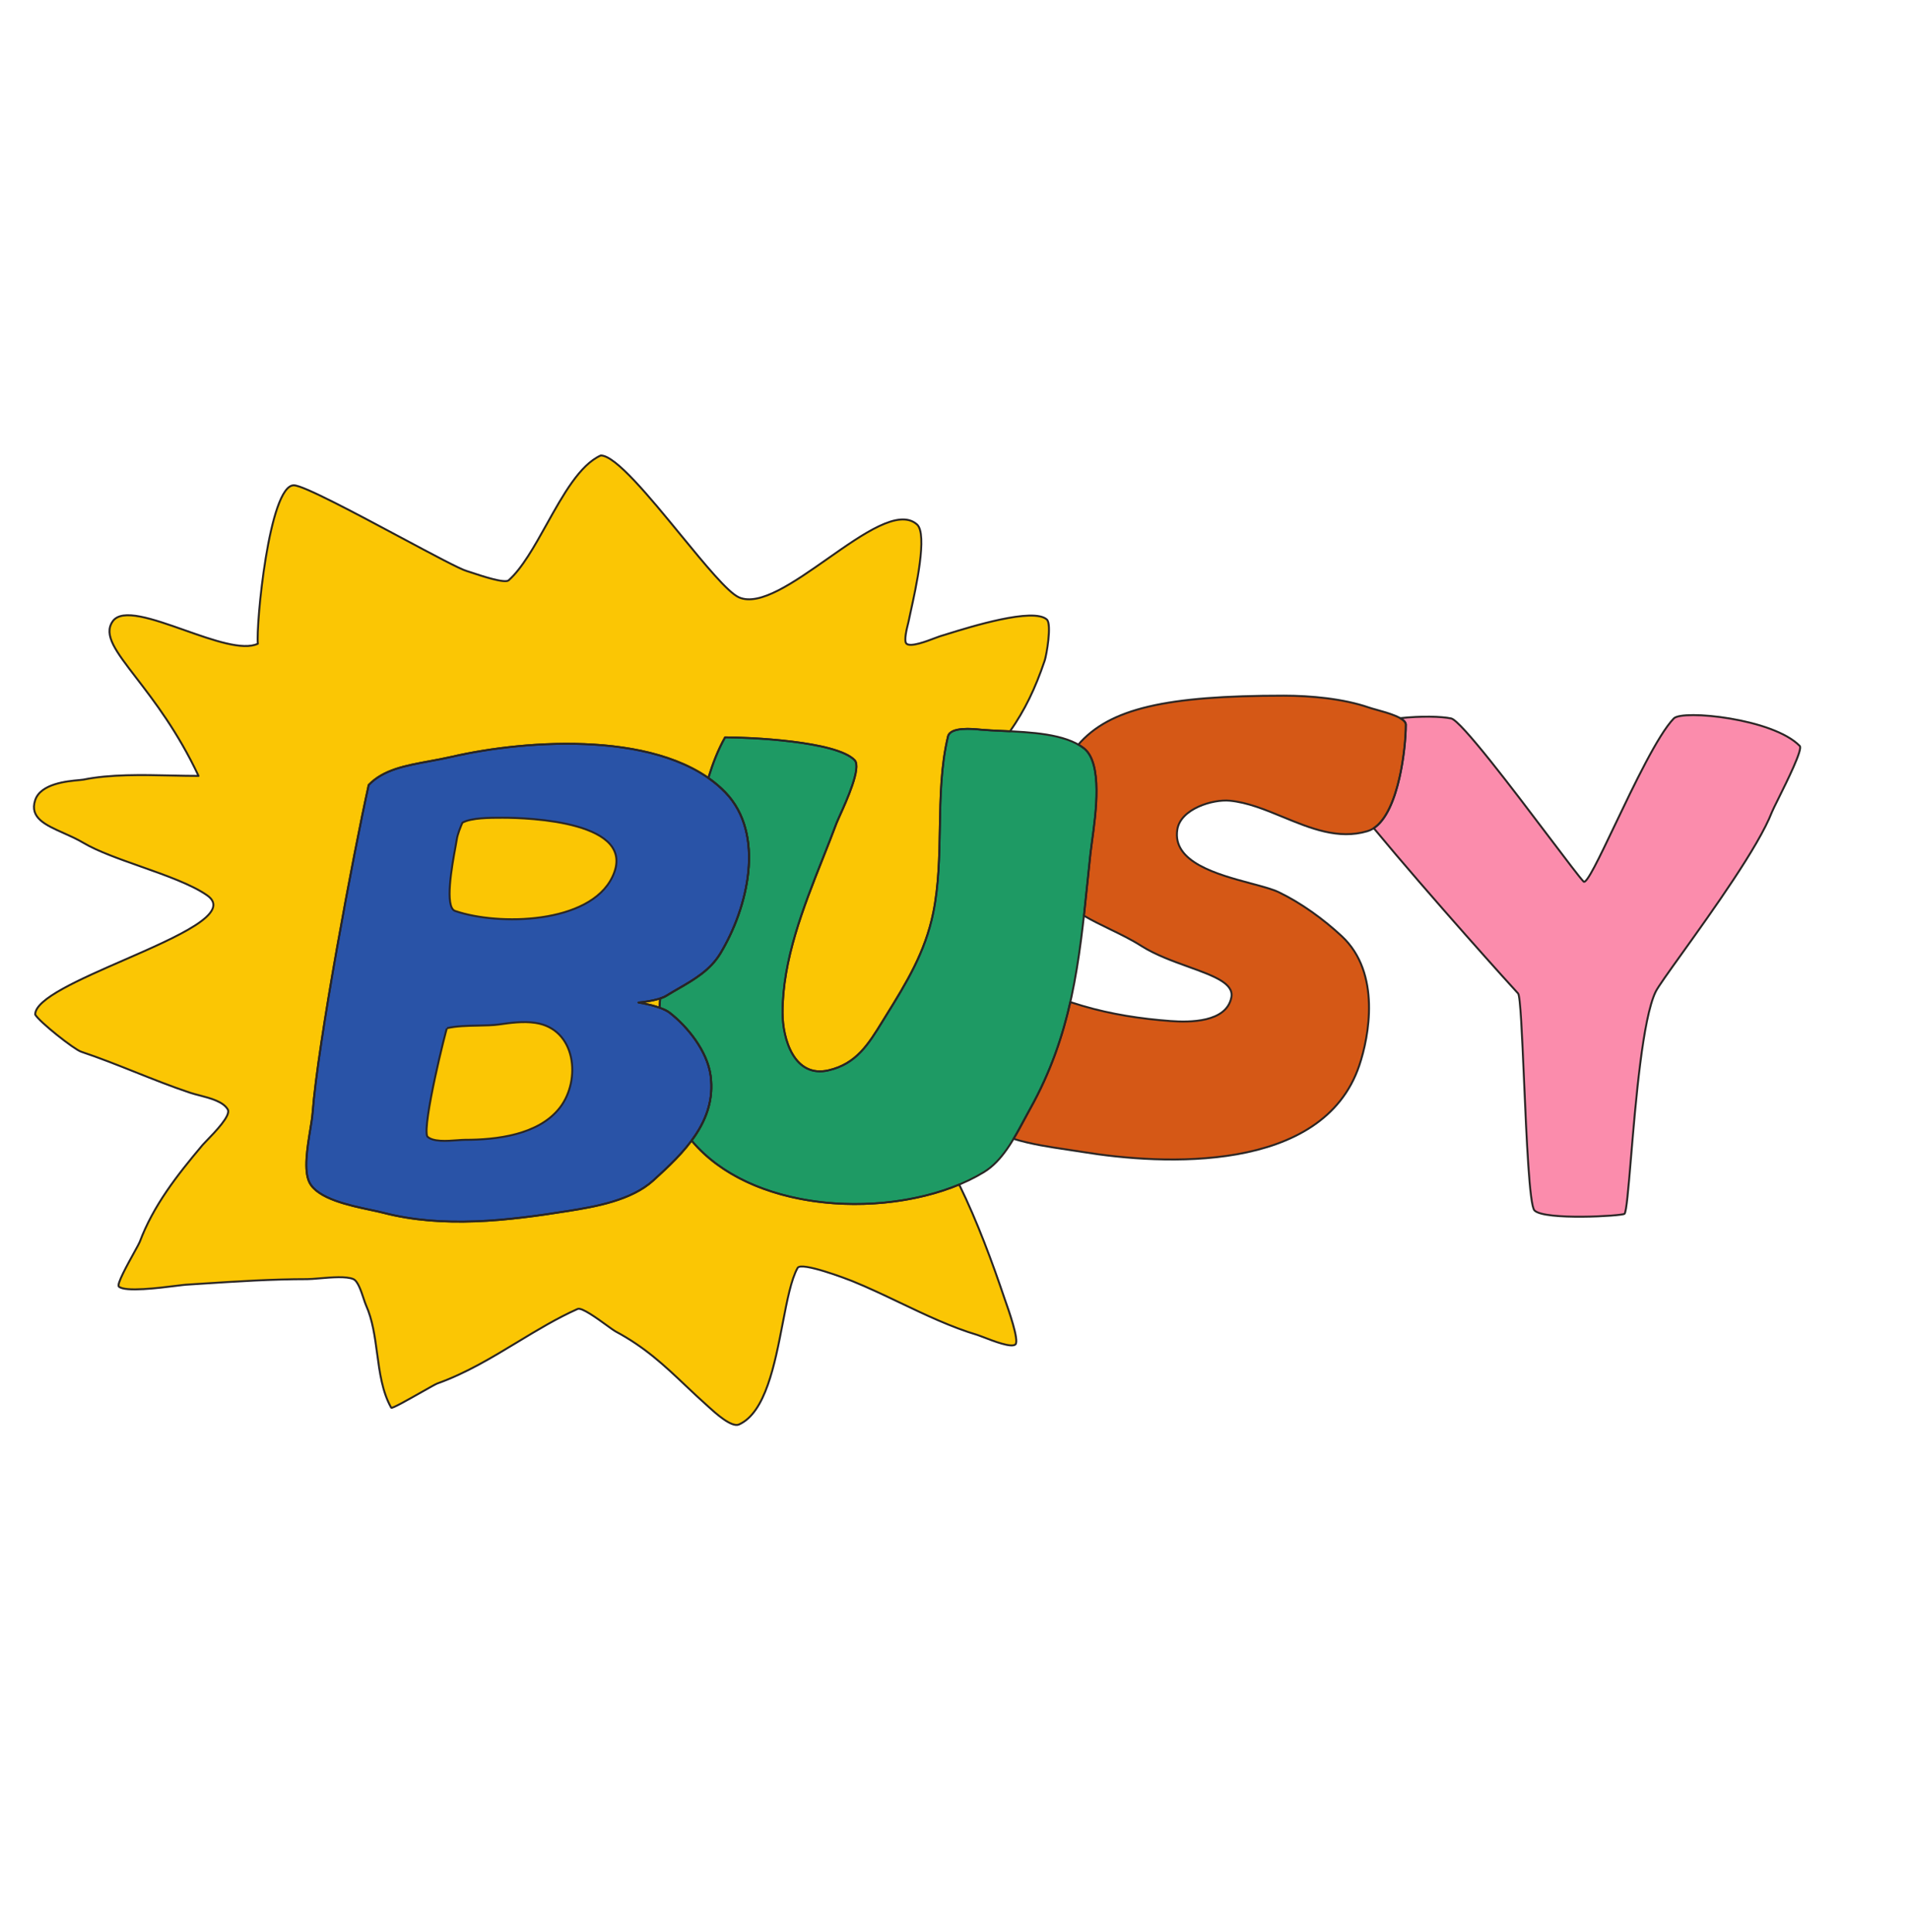 <svg width="608" height="615" viewBox="0 0 608 615" fill="none" xmlns="http://www.w3.org/2000/svg">
<path d="M117.37 249.887C112.599 271.279 101.138 332.324 99.509 354.232C99.402 355.688 99.087 357.613 98.739 359.747C97.815 365.425 96.647 372.59 98.465 376.354C100.999 381.587 111.199 383.748 118.023 385.191C119.526 385.511 120.868 385.794 121.924 386.069C141.116 391.052 161.574 388.596 180.837 385.523C189.673 384.119 200.956 382.145 207.944 375.815C217.656 367.018 228.2 356.891 226.194 342.361C225.132 334.657 218.922 326.867 213.158 322.392C210.39 320.247 203.258 319.155 203.258 319.155C203.258 319.155 209.529 318.611 212.115 316.998C213.349 316.231 214.611 315.501 215.876 314.772C220.981 311.822 226.084 308.874 229.321 303.505C238.105 288.958 243.753 265.559 230.884 252.247C211.62 232.31 167.72 235.408 143.822 240.918C141.39 241.476 138.993 241.917 136.668 242.345C128.965 243.762 122.058 245.031 117.37 249.887Z" fill="#2953A7"/>
<path d="M225.487 247.663C226.855 243.165 228.519 238.791 230.807 234.73C238.332 234.73 266.197 235.908 272.052 241.999C274.285 244.311 269.452 254.981 267.257 259.822C266.799 260.832 266.456 261.591 266.318 261.964C264.91 265.707 263.461 269.435 261.973 273.147C255.711 288.938 249.112 305.578 249.112 322.396C249.112 330.879 252.884 343.236 263.71 340.743C272.583 338.706 276.425 332.461 280.921 325.157L281.956 323.48C288.533 312.894 294.518 303.13 297.075 290.563C298.848 281.851 299.011 272.691 299.175 263.555C299.351 253.624 299.527 243.721 301.769 234.445C302.539 231.259 309.955 232.071 312.194 232.288C314.211 232.477 316.564 232.581 319.091 232.694C328.002 233.09 339.06 233.579 345.038 238.219C351.049 242.897 348.85 258.891 347.616 267.868C347.409 269.36 347.231 270.658 347.122 271.679C346.819 274.519 346.524 277.361 346.234 280.203C343.577 306.158 341.214 329.237 327.832 353.154C327.218 354.253 326.602 355.403 325.971 356.577C322.666 362.75 318.996 369.605 313.238 373.119C288.48 388.24 240.772 387.815 220.153 363.109C224.525 357.207 227.315 350.47 226.195 342.361C225.133 334.657 218.923 326.867 213.159 322.392C212.356 321.77 211.189 321.237 209.935 320.795C209.993 319.819 210.064 318.839 210.143 317.861C210.899 317.615 211.584 317.33 212.115 316.998C213.35 316.231 214.614 315.502 215.877 314.772C220.982 311.822 226.085 308.874 229.322 303.505C238.105 288.958 243.756 265.559 230.884 252.247C229.234 250.548 227.427 249.013 225.487 247.663Z" fill="#1E9A64"/>
<path d="M438.165 225.951C441.833 226.968 447.514 228.545 447.514 230.681C447.514 238.946 444.845 261.814 435.24 264.62C426.027 267.345 417.161 263.696 408.413 260.094C402.729 257.755 397.095 255.436 391.448 254.899C386.086 254.397 375.835 257.441 374.769 264.075C373.089 274.516 387.553 278.388 398.258 281.254C401.896 282.228 405.102 283.085 407.09 284.046C414.167 287.462 421.273 292.601 427.12 298.04C439.707 309.761 435.769 330.075 432.693 339.191C421.054 373.683 370.071 370.892 344.537 366.715C343.021 366.467 341.436 366.231 339.807 365.989C334.296 365.173 328.273 364.279 322.647 362.551C323.803 360.587 324.911 358.596 325.971 356.577L325.973 356.573C326.601 355.401 327.217 354.251 327.831 353.154C334.231 341.715 338.11 330.466 340.707 319.005L341.874 319.372C342.818 319.669 343.714 319.952 344.537 320.196C353.706 322.91 363.199 324.351 372.687 325.052C378.536 325.487 390.413 325.573 391.975 317.5C392.843 313.021 386.211 310.625 378.301 307.767C373.279 305.953 367.742 303.952 363.28 301.115C360.136 299.114 356.703 297.449 353.296 295.795C350.465 294.421 347.652 293.056 345.04 291.516C345.455 287.8 345.842 284.032 346.233 280.203C346.521 277.396 346.813 274.557 347.121 271.679C347.23 270.658 347.409 269.36 347.613 267.868C348.85 258.891 351.049 242.897 345.038 238.219C344.472 237.783 343.876 237.387 343.256 237.036C353.231 225.537 371.216 221.464 408.659 221.464C417.209 221.464 427.572 222.415 435.769 225.244C436.313 225.439 437.164 225.675 438.165 225.951Z" fill="#D55816"/>
<path d="M437.306 263.651C455.104 285.18 481.799 314.759 483.244 316.262C483.974 317.018 484.521 329.644 485.137 343.904C485.94 362.416 486.86 383.684 488.455 385.332C491.59 388.557 516.461 387.104 517.124 386.411C517.738 385.769 518.358 378.391 519.185 368.537C520.695 350.542 522.896 324.29 527.032 315.723C527.756 314.226 531.071 309.601 535.469 303.462C545.061 290.077 559.803 269.503 564.047 258.526C564.254 257.984 565.03 256.42 566.046 254.372C568.976 248.464 573.907 238.528 572.91 237.478C564.424 228.715 535.546 225.877 532.808 228.719C527.75 233.952 520.178 249.83 514.051 262.677C509.056 273.15 505.023 281.609 504.092 280.647C502.872 279.382 498.639 273.784 493.282 266.699C481.763 251.47 465.053 229.375 461.934 228.719C458.859 228.073 452.5 227.905 445.72 228.622C446.803 229.239 447.514 229.924 447.514 230.681C447.514 238.319 445.234 258.433 437.306 263.651Z" fill="#FB8CAC"/>
<path d="M149.945 182.229C153.191 183.316 160.702 185.821 161.908 184.749C166.217 180.913 170.086 173.97 174.032 166.893C179.246 157.537 184.591 147.951 191.246 144.999C195.952 144.999 206.703 158.115 216.652 170.249C224.419 179.724 231.696 188.6 235.223 190.169C241.801 193.067 252.703 185.413 263.458 177.861C274.901 169.827 286.175 161.912 291.892 166.95C295.338 170.021 291.542 187.233 289.86 194.851V194.857C289.572 196.163 289.345 197.186 289.229 197.809C289.207 197.924 289.146 198.166 289.065 198.492C288.642 200.175 287.649 204.113 288.565 204.929C289.884 206.099 294.967 204.156 297.713 203.104C298.39 202.846 298.925 202.641 299.227 202.551C299.931 202.339 300.633 202.123 301.335 201.903L301.343 201.901C309.072 199.498 328.877 193.344 333.228 197.215C334.884 198.711 333.103 208.674 332.563 210.269C329.517 219.301 326.242 226.011 321.522 232.805L319.094 232.694H319.09C316.563 232.581 314.21 232.477 312.193 232.288L312.015 232.272C309.585 232.032 302.52 231.339 301.768 234.445C299.527 243.721 299.35 253.624 299.174 263.555C299.01 272.691 298.848 281.851 297.075 290.563C294.517 303.13 288.532 312.894 281.956 323.48C281.605 324.044 281.26 324.604 280.92 325.157C276.425 332.461 272.582 338.706 263.71 340.743C252.883 343.236 249.111 330.879 249.111 322.396C249.111 305.578 255.71 288.938 261.973 273.147C263.472 269.366 264.952 265.635 266.318 261.964C266.456 261.591 266.798 260.832 267.256 259.822C269.451 254.982 274.285 244.311 272.051 241.999C266.196 235.908 238.332 234.73 230.807 234.73C228.519 238.791 226.855 243.165 225.487 247.663C226.269 248.212 227.027 248.784 227.761 249.383C228.857 250.274 229.9 251.23 230.884 252.247C243.753 265.56 238.105 288.958 229.321 303.505C226.084 308.874 220.981 311.822 215.876 314.772C214.612 315.502 213.349 316.231 212.115 316.998C211.59 317.326 210.911 317.609 210.165 317.853L210.143 317.861C210.063 318.838 209.994 319.816 209.934 320.795C206.857 319.706 203.258 319.155 203.258 319.155C203.258 319.155 207.241 318.81 210.165 317.853C210.911 317.609 211.59 317.326 212.115 316.998C213.349 316.231 214.612 315.502 215.876 314.772C220.981 311.822 226.084 308.874 229.321 303.505C238.105 288.958 243.753 265.56 230.884 252.247C229.9 251.23 228.857 250.274 227.761 249.383C207.21 232.63 166.505 235.689 143.822 240.919C141.39 241.476 138.993 241.917 136.668 242.345C128.965 243.762 122.056 245.031 117.368 249.887C112.599 271.279 101.138 332.324 99.509 354.232C99.402 355.686 99.088 357.613 98.739 359.747C97.815 365.425 96.647 372.59 98.465 376.354C100.999 381.587 111.201 383.748 118.023 385.191C119.526 385.511 120.868 385.794 121.926 386.069C141.116 391.052 161.574 388.596 180.837 385.523C189.673 384.119 200.956 382.145 207.944 375.815C212.834 371.385 217.935 366.618 221.539 361.122C221.099 361.795 220.635 362.457 220.152 363.109C238.751 385.392 279.386 387.922 305.339 377.11C311.138 388.931 315.91 401.932 319.897 413.762L320.053 414.203C320.898 416.583 324.538 426.823 323.231 428.002C321.948 429.141 316.247 426.929 313.069 425.697C312.244 425.378 311.592 425.123 311.229 425.013C302.873 422.534 294.63 418.602 286.451 414.701C281.358 412.272 276.283 409.853 271.222 407.803C269.824 407.239 255.062 401.569 253.892 403.652C251.856 407.274 250.569 413.941 249.152 421.278C246.613 434.432 243.656 449.738 235.223 453.491C232.882 454.537 227.647 449.766 225.675 447.971L225.673 447.969L225.669 447.964L225.219 447.556C222.847 445.428 220.509 443.261 218.205 441.058C211.476 434.689 205.329 428.869 195.885 423.826C195.455 423.596 194.481 422.891 193.263 422.005C190.065 419.685 185.17 416.136 183.883 416.706C177.337 419.619 171.069 423.416 164.743 427.243C156.564 432.196 148.293 437.204 139.197 440.437C138.723 440.607 136.644 441.786 134.193 443.174C130.012 445.543 124.749 448.526 124.532 448.155C121.683 443.087 120.864 436.985 120.045 430.884C119.326 425.523 118.606 420.166 116.511 415.521C116.292 415.035 116.043 414.279 115.757 413.414C114.968 411.03 113.909 407.825 112.5 407.215C110.295 406.231 105.437 406.645 101.659 406.966C100.121 407.098 98.761 407.215 97.833 407.215C86.587 407.215 75.252 407.948 64.026 408.676L59.162 408.988C58.643 409.023 57.587 409.154 56.207 409.326L56.191 409.328C50.626 410.025 39.836 411.374 37.83 409.586C37.076 408.916 40.484 402.739 42.714 398.699C43.622 397.055 44.335 395.763 44.491 395.341C48.782 383.881 56.292 374.222 64.496 364.49C64.731 364.212 65.202 363.728 65.803 363.109C68.432 360.401 73.566 355.114 72.518 353.22C71.101 350.696 66.945 349.614 63.453 348.703C62.467 348.46 61.489 348.185 60.52 347.879C54.639 345.915 48.899 343.63 43.16 341.344C37.438 339.064 31.717 336.787 25.85 334.825C23.558 334.066 12.5 325.292 11.199 322.976C11.199 317.98 25.264 311.838 39.39 305.668C56.645 298.132 73.985 290.557 65.873 284.989C60.923 281.562 52.78 278.682 44.785 275.855C37.87 273.409 31.064 271.002 26.537 268.315C24.551 267.13 22.366 266.154 20.274 265.221C14.456 262.626 9.351 260.348 11.199 254.727C12.934 249.451 21.488 248.684 25.116 248.358C25.777 248.299 26.271 248.253 26.535 248.2C35.023 246.458 45.265 246.681 54.681 246.888C57.63 246.952 60.496 247.013 63.201 247.013C56.659 233.073 49.067 223.196 43.387 215.808C36.865 207.323 32.864 202.118 35.868 197.809C38.819 193.576 48.658 197.051 58.781 200.624C67.952 203.863 77.356 207.182 82.08 204.929C81.439 199.215 85.626 154.495 93.534 154.495C96.526 154.495 113.408 163.521 127.775 171.202C137.752 176.536 146.516 181.22 148.569 181.784C148.783 181.842 149.272 182.006 149.945 182.229Z" fill="#FBC604"/>
<path d="M152.168 326.5C154.579 326.452 156.89 326.409 158.764 326.147C162.623 325.606 166.535 325.056 170.412 325.632C183.417 327.553 185.012 343.838 178.229 352.612C171.447 361.384 157.846 362.86 147.991 362.86C147.371 362.86 146.538 362.924 145.595 362.994C142.332 363.24 137.742 363.582 136.005 361.782C134.392 358.002 142.121 327.141 142.286 327.328C145.153 326.637 148.763 326.565 152.168 326.5Z" fill="#FBC604"/>
<path d="M147.186 261.908C149.973 260.328 155.962 260.328 159.968 260.328C168.109 260.328 203.467 261.498 194.91 279.214C187.685 294.177 158.657 294.761 144.864 290.003C141.451 288.847 143.903 275.516 144.985 269.639C145.174 268.614 145.322 267.814 145.389 267.347C145.628 265.604 146.55 263.403 147.186 261.908Z" fill="#FBC604"/>
<path d="M117.37 249.887C112.599 271.279 101.138 332.324 99.509 354.232C99.402 355.688 99.087 357.613 98.739 359.747C97.815 365.425 96.647 372.59 98.465 376.354C100.999 381.587 111.199 383.748 118.023 385.191C119.526 385.511 120.868 385.794 121.924 386.069C141.116 391.052 161.574 388.596 180.837 385.523C189.673 384.119 200.956 382.145 207.944 375.815C217.656 367.018 228.2 356.891 226.194 342.361C225.132 334.657 218.922 326.867 213.158 322.392C210.39 320.247 203.258 319.155 203.258 319.155C203.258 319.155 209.529 318.611 212.115 316.998C213.349 316.231 214.611 315.501 215.876 314.772C220.981 311.822 226.084 308.874 229.321 303.505C238.105 288.958 243.753 265.559 230.884 252.247C211.62 232.31 167.72 235.408 143.822 240.918C141.39 241.476 138.993 241.917 136.668 242.345C128.965 243.762 122.058 245.031 117.37 249.887Z" stroke="#292524" stroke-width="0.613" stroke-linecap="round" stroke-linejoin="round"/>
<path d="M225.487 247.663C226.855 243.165 228.519 238.791 230.807 234.73C238.332 234.73 266.197 235.908 272.052 241.999C274.285 244.311 269.452 254.981 267.257 259.822C266.799 260.832 266.456 261.591 266.318 261.964C264.91 265.707 263.461 269.435 261.973 273.147C255.711 288.938 249.112 305.578 249.112 322.396C249.112 330.879 252.884 343.236 263.71 340.743C272.583 338.706 276.425 332.461 280.921 325.157L281.956 323.48C288.533 312.894 294.518 303.13 297.075 290.563C298.848 281.851 299.011 272.691 299.175 263.555C299.351 253.624 299.527 243.721 301.769 234.445C302.539 231.259 309.955 232.071 312.194 232.288C314.211 232.477 316.564 232.581 319.091 232.694C328.002 233.09 339.06 233.579 345.038 238.219C351.049 242.897 348.85 258.891 347.616 267.868C347.409 269.36 347.231 270.658 347.122 271.679C346.819 274.519 346.524 277.361 346.234 280.203C343.577 306.158 341.214 329.237 327.832 353.154C327.218 354.253 326.602 355.403 325.971 356.577C322.666 362.75 318.996 369.605 313.238 373.119C288.48 388.24 240.772 387.815 220.153 363.109C224.525 357.207 227.315 350.47 226.195 342.361C225.133 334.657 218.923 326.867 213.159 322.392C212.356 321.77 211.189 321.237 209.935 320.795C209.993 319.819 210.064 318.839 210.143 317.861C210.899 317.615 211.584 317.33 212.115 316.998C213.35 316.231 214.614 315.502 215.877 314.772C220.982 311.822 226.085 308.874 229.322 303.505C238.105 288.958 243.756 265.559 230.884 252.247C229.234 250.548 227.427 249.013 225.487 247.663Z" stroke="#292524" stroke-width="0.613" stroke-linecap="round" stroke-linejoin="round"/>
<path d="M438.165 225.951C441.833 226.968 447.514 228.545 447.514 230.681C447.514 238.946 444.845 261.814 435.24 264.62C426.027 267.345 417.161 263.696 408.413 260.094C402.729 257.755 397.095 255.436 391.448 254.899C386.086 254.397 375.835 257.441 374.769 264.075C373.089 274.516 387.553 278.388 398.258 281.254C401.896 282.228 405.102 283.085 407.09 284.046C414.167 287.462 421.273 292.601 427.12 298.04C439.707 309.761 435.769 330.075 432.693 339.191C421.054 373.683 370.071 370.892 344.537 366.715C343.021 366.467 341.436 366.231 339.807 365.989C334.296 365.173 328.273 364.279 322.647 362.551C323.803 360.587 324.911 358.596 325.971 356.577L325.973 356.573C326.601 355.401 327.217 354.251 327.831 353.154C334.231 341.715 338.11 330.466 340.707 319.005L341.874 319.372C342.818 319.669 343.714 319.952 344.537 320.196C353.706 322.91 363.199 324.351 372.687 325.052C378.536 325.487 390.413 325.573 391.975 317.5C392.843 313.021 386.211 310.625 378.301 307.767C373.279 305.953 367.742 303.952 363.28 301.115C360.136 299.114 356.703 297.449 353.296 295.795C350.465 294.421 347.652 293.056 345.04 291.516C345.455 287.8 345.842 284.032 346.233 280.203C346.521 277.396 346.813 274.557 347.121 271.679C347.23 270.658 347.409 269.36 347.613 267.868C348.85 258.891 351.049 242.897 345.038 238.219C344.472 237.783 343.876 237.387 343.256 237.036C353.231 225.537 371.216 221.464 408.659 221.464C417.209 221.464 427.572 222.415 435.769 225.244C436.313 225.439 437.164 225.675 438.165 225.951Z" stroke="#292524" stroke-width="0.613" stroke-linecap="round" stroke-linejoin="round"/>
<path d="M437.306 263.651C455.104 285.18 481.799 314.759 483.244 316.262C483.974 317.018 484.521 329.644 485.137 343.904C485.94 362.416 486.86 383.684 488.455 385.332C491.59 388.557 516.461 387.104 517.124 386.411C517.738 385.769 518.358 378.391 519.185 368.537C520.695 350.542 522.896 324.29 527.032 315.723C527.756 314.226 531.071 309.601 535.469 303.462C545.061 290.077 559.803 269.503 564.047 258.526C564.254 257.984 565.03 256.42 566.046 254.372C568.976 248.464 573.907 238.528 572.91 237.478C564.424 228.715 535.546 225.877 532.808 228.719C527.75 233.952 520.178 249.83 514.051 262.677C509.056 273.15 505.023 281.609 504.092 280.647C502.872 279.382 498.639 273.784 493.282 266.699C481.763 251.47 465.053 229.375 461.934 228.719C458.859 228.073 452.5 227.905 445.72 228.622C446.803 229.239 447.514 229.924 447.514 230.681C447.514 238.319 445.234 258.433 437.306 263.651Z" stroke="#292524" stroke-width="0.613" stroke-linecap="round" stroke-linejoin="round"/>
<path d="M226.194 342.361C227.315 350.471 224.524 357.207 220.152 363.109C238.751 385.392 279.386 387.922 305.339 377.11C311.138 388.931 315.91 401.932 319.897 413.762L320.053 414.203C320.898 416.583 324.538 426.823 323.231 428.002C321.948 429.141 316.245 426.929 313.069 425.697C312.244 425.378 311.592 425.123 311.229 425.013C302.873 422.534 294.63 418.602 286.451 414.701C281.356 412.272 276.285 409.853 271.222 407.803C269.824 407.239 255.062 401.569 253.892 403.652C251.856 407.274 250.569 413.941 249.152 421.278C246.613 434.432 243.656 449.738 235.223 453.491C232.882 454.537 227.647 449.766 225.675 447.971L225.673 447.969L225.219 447.556C222.847 445.428 220.509 443.261 218.205 441.058C211.476 434.689 205.329 428.869 195.885 423.826C195.453 423.596 194.481 422.889 193.261 422.005C190.063 419.685 185.17 416.136 183.883 416.706C177.337 419.619 171.069 423.416 164.743 427.243C156.564 432.196 148.293 437.204 139.197 440.437C138.723 440.607 136.644 441.786 134.193 443.174C130.012 445.543 124.749 448.526 124.532 448.155C121.683 443.087 120.864 436.985 120.045 430.884C119.326 425.523 118.606 420.166 116.511 415.521C116.292 415.035 116.043 414.279 115.757 413.414C114.968 411.03 113.909 407.825 112.5 407.215C110.295 406.231 105.437 406.645 101.659 406.966C100.121 407.098 98.761 407.215 97.833 407.215C86.587 407.215 75.252 407.948 64.026 408.676L59.162 408.988C58.641 409.023 57.577 409.156 56.191 409.328C50.626 410.025 39.836 411.374 37.83 409.586C37.076 408.916 40.484 402.739 42.714 398.699C43.622 397.055 44.335 395.763 44.491 395.341C48.782 383.881 56.292 374.222 64.496 364.49C64.731 364.212 65.202 363.728 65.803 363.109C68.432 360.401 73.566 355.114 72.518 353.22C71.101 350.696 66.945 349.614 63.453 348.703C62.467 348.46 61.489 348.185 60.52 347.879C54.639 345.915 48.899 343.63 43.158 341.344C37.438 339.064 31.717 336.787 25.85 334.825C23.558 334.066 12.5 325.292 11.199 322.976C11.199 317.98 25.264 311.838 39.39 305.668C56.645 298.132 73.985 290.557 65.873 284.989C60.923 281.562 52.78 278.682 44.785 275.855C37.87 273.409 31.064 271.002 26.537 268.315C24.551 267.13 22.366 266.154 20.274 265.221C14.456 262.626 9.351 260.348 11.199 254.727C12.934 249.451 21.488 248.684 25.116 248.358C25.777 248.299 26.271 248.253 26.535 248.2C35.023 246.458 45.265 246.681 54.681 246.888C57.628 246.952 60.496 247.013 63.201 247.013C56.659 233.073 49.067 223.196 43.387 215.808C36.865 207.323 32.864 202.118 35.868 197.809C38.819 193.576 48.658 197.051 58.781 200.624C67.952 203.863 77.356 207.182 82.08 204.929C81.439 199.215 85.626 154.495 93.534 154.495C96.526 154.495 113.408 163.521 127.775 171.202C137.752 176.536 146.516 181.22 148.569 181.784C148.783 181.842 149.274 182.006 149.947 182.229C153.191 183.316 160.702 185.821 161.908 184.749C166.217 180.913 170.086 173.97 174.032 166.893C179.246 157.537 184.591 147.951 191.246 144.999C195.952 144.999 206.703 158.115 216.652 170.249C224.419 179.724 231.696 188.6 235.223 190.169C241.801 193.067 252.703 185.413 263.458 177.861C274.901 169.827 286.175 161.912 291.892 166.95C295.338 170.021 291.542 187.233 289.86 194.851C289.572 196.161 289.345 197.186 289.229 197.807C289.207 197.924 289.146 198.168 289.065 198.494C288.642 200.175 287.649 204.113 288.565 204.927C289.884 206.099 294.967 204.156 297.713 203.104C298.39 202.846 298.925 202.641 299.227 202.551C299.752 202.395 300.471 202.171 301.343 201.901C309.072 199.498 328.877 193.344 333.228 197.215C334.884 198.711 333.103 208.674 332.563 210.269C329.517 219.301 326.242 226.011 321.522 232.805L319.09 232.694C316.563 232.581 314.21 232.477 312.193 232.288L312.015 232.272C309.585 232.032 302.52 231.339 301.768 234.445C299.527 243.721 299.35 253.624 299.174 263.555C299.01 272.691 298.848 281.851 297.075 290.563C294.517 303.13 288.532 312.894 281.956 323.48C281.605 324.044 281.26 324.604 280.92 325.157C276.425 332.461 272.582 338.706 263.71 340.743C252.883 343.236 249.111 330.879 249.111 322.396C249.111 305.578 255.71 288.938 261.973 273.147C263.472 269.366 264.952 265.635 266.318 261.964C266.456 261.591 266.798 260.832 267.256 259.822C269.451 254.982 274.285 244.311 272.051 241.999C266.196 235.908 238.332 234.73 230.807 234.73C228.519 238.791 226.855 243.165 225.487 247.663C227.426 249.013 229.234 250.548 230.884 252.247M226.194 342.361C225.132 334.657 218.922 326.867 213.158 322.392C212.558 321.948 211.906 321.581 211.217 321.297M226.194 342.361C228.2 356.891 217.656 367.018 207.944 375.815C200.956 382.145 189.675 384.119 180.837 385.523C161.574 388.596 141.114 391.052 121.924 386.069C120.868 385.794 119.528 385.511 118.025 385.191C111.201 383.748 100.999 381.587 98.465 376.354C96.647 372.59 97.817 365.425 98.739 359.747C99.088 357.613 99.402 355.686 99.509 354.232C101.138 332.324 112.599 271.279 117.37 249.887C122.056 245.031 128.963 243.762 136.666 242.345C138.993 241.917 141.39 241.476 143.82 240.919C167.721 235.408 211.62 232.311 230.884 252.247M230.884 252.247C243.753 265.56 238.105 288.958 229.321 303.505C226.084 308.874 220.981 311.822 215.876 314.772C214.612 315.502 213.349 316.231 212.115 316.998M212.115 316.998C209.529 318.611 203.258 319.155 203.258 319.155C203.258 319.155 206.857 319.706 209.934 320.795C209.993 319.819 210.064 318.839 210.143 317.861C210.899 317.615 211.584 317.33 212.115 316.998Z" stroke="#292524" stroke-width="0.613" stroke-linecap="round" stroke-linejoin="round"/>
<path d="M152.168 326.5C154.579 326.452 156.89 326.409 158.764 326.147C162.623 325.606 166.535 325.056 170.412 325.632C183.417 327.553 185.012 343.838 178.229 352.612C171.447 361.384 157.846 362.86 147.991 362.86C147.371 362.86 146.538 362.924 145.595 362.994C142.332 363.24 137.742 363.582 136.005 361.782C134.392 358.002 142.121 327.141 142.286 327.328C145.153 326.637 148.763 326.565 152.168 326.5Z" stroke="#292524" stroke-width="0.613" stroke-linecap="round" stroke-linejoin="round"/>
<path d="M147.186 261.908C149.973 260.328 155.962 260.328 159.968 260.328C168.109 260.328 203.467 261.498 194.91 279.214C187.685 294.177 158.657 294.761 144.864 290.003C141.451 288.847 143.903 275.516 144.985 269.639C145.174 268.614 145.322 267.814 145.389 267.347C145.628 265.604 146.55 263.403 147.186 261.908Z" stroke="#292524" stroke-width="0.613" stroke-linecap="round" stroke-linejoin="round"/>
</svg>

